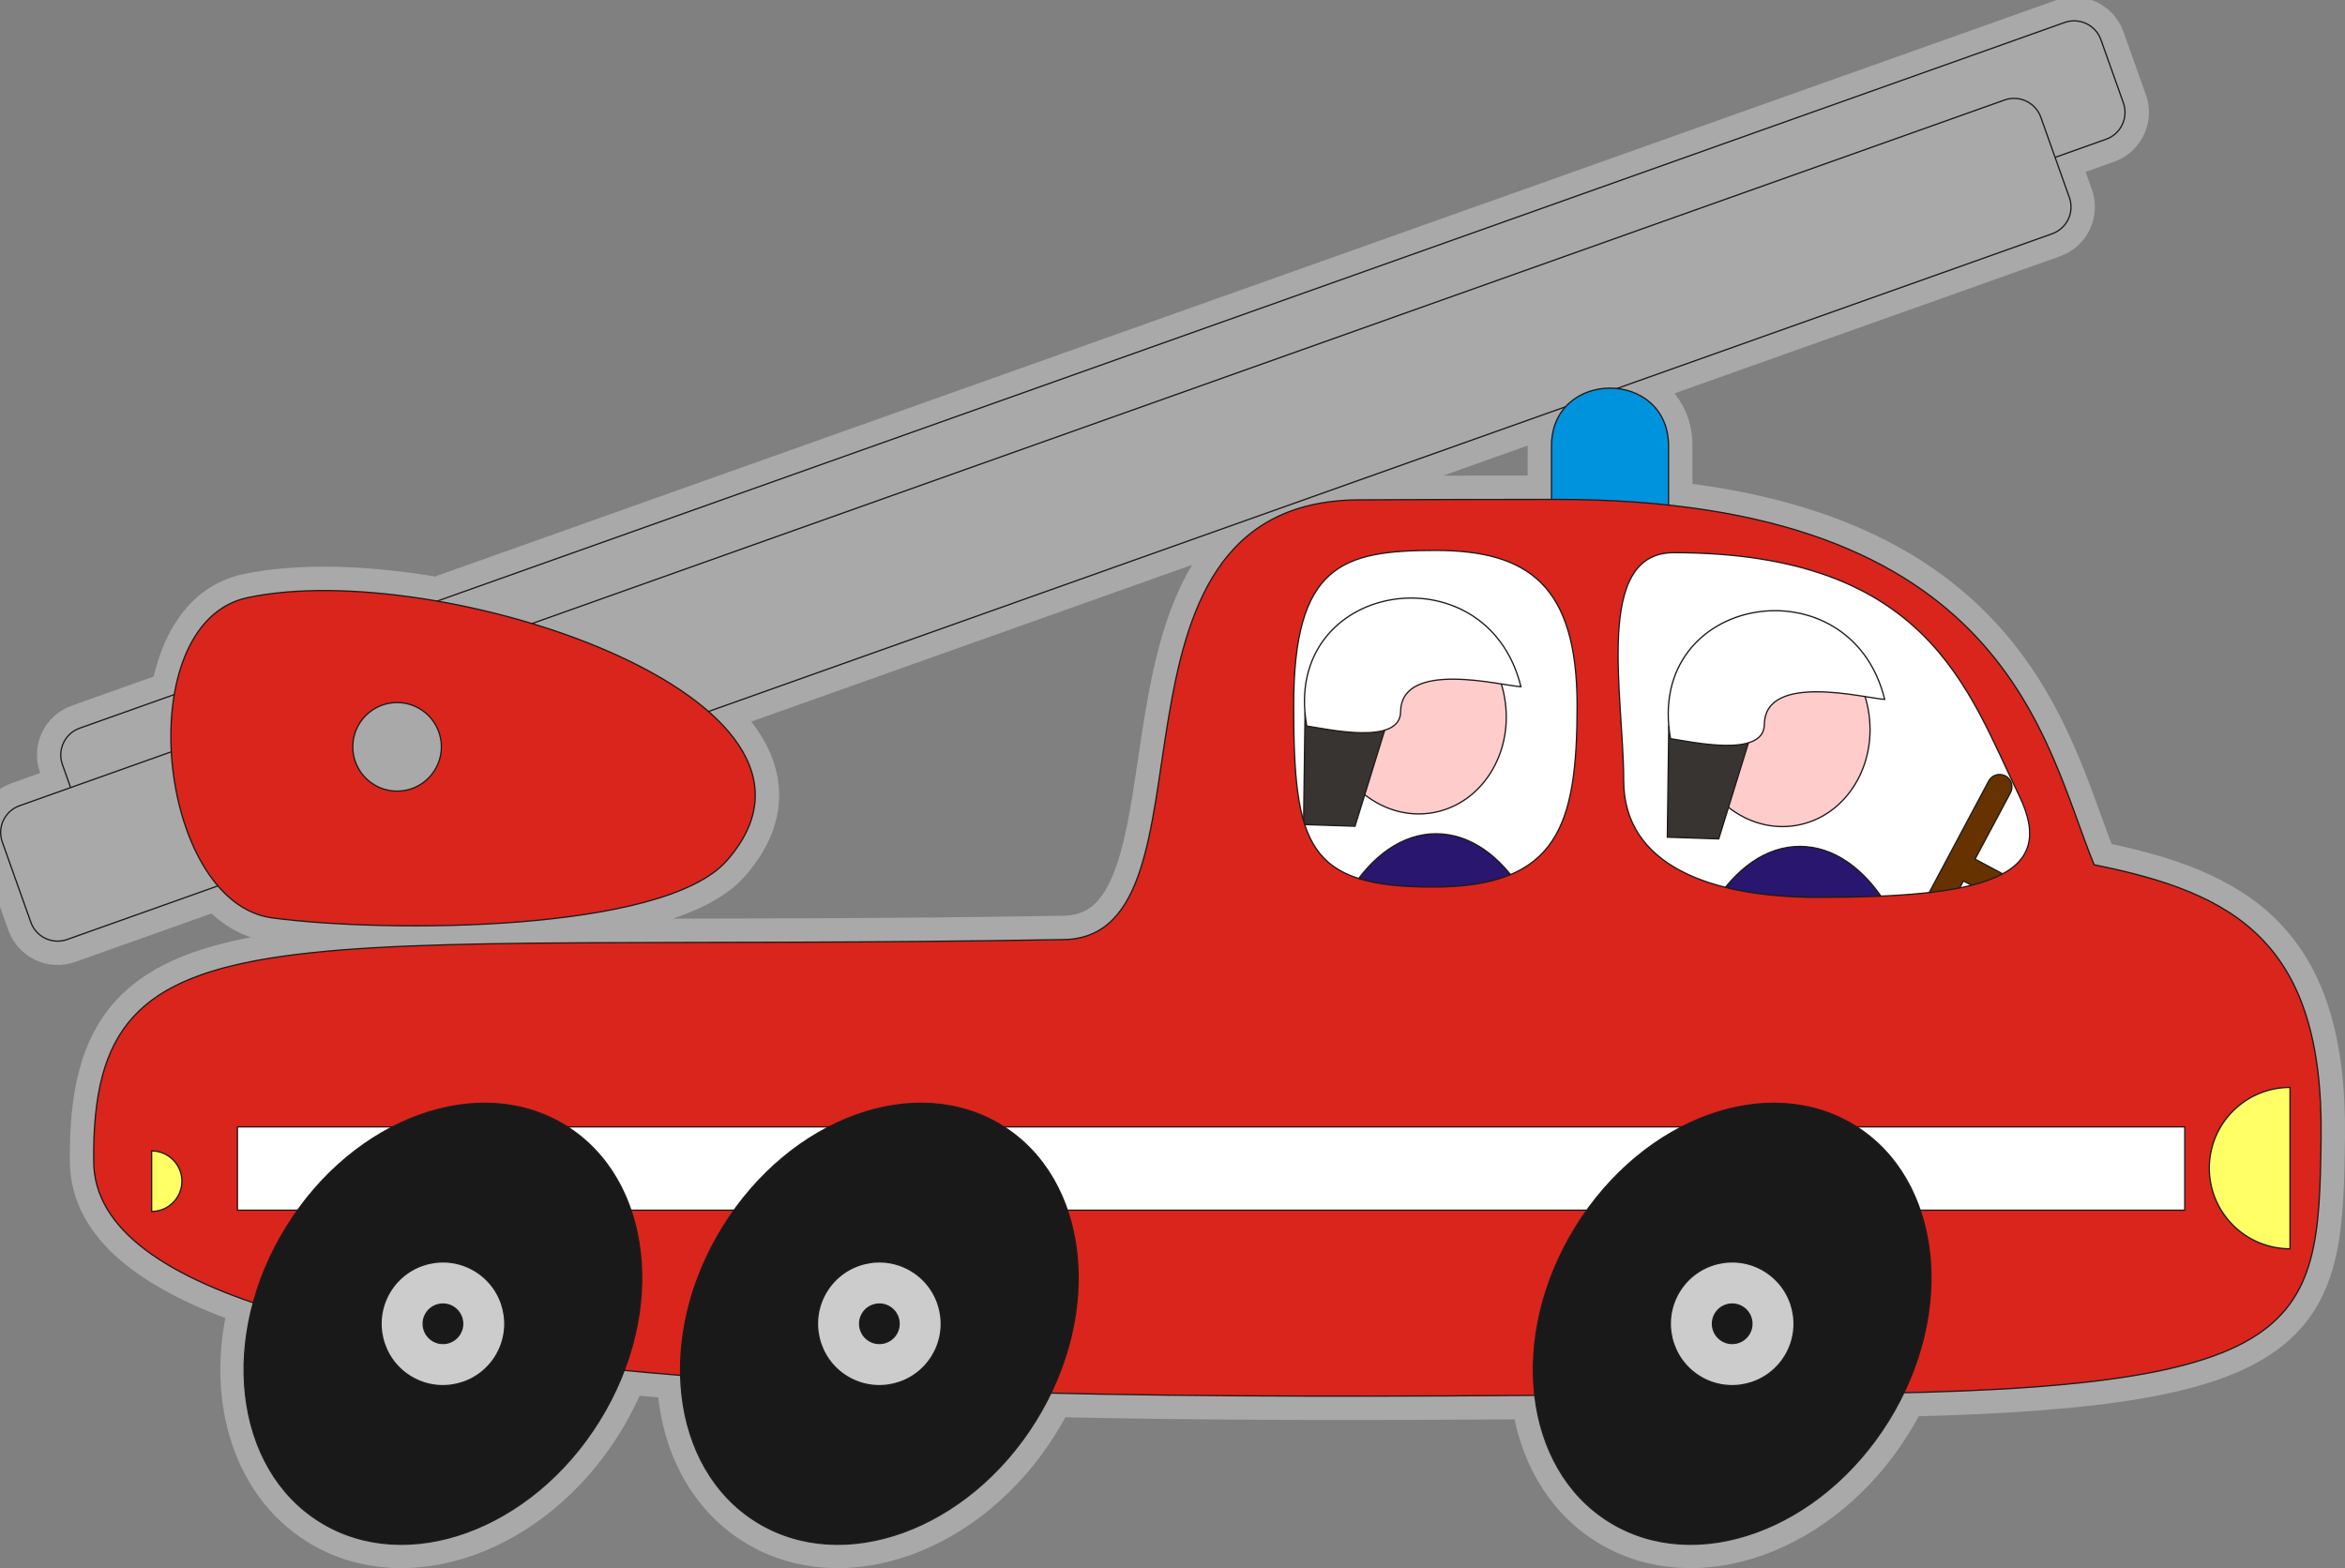 <svg version="1.1" xmlns="http://www.w3.org/2000/svg" xmlns:xlink="http://www.w3.org/1999/xlink" width="138.607" height="92.71" viewBox="0,0,138.607,92.71"><rect x="0" y="0" width="138.607" height="92.71" fill="#808080" stroke="none"/><g transform="translate(-172.068,-133.048)"><g data-paper-data="{&quot;isPaintingLayer&quot;:true}" fill-rule="evenodd" stroke-linecap="butt" stroke-linejoin="miter" stroke-miterlimit="10" stroke-dasharray="" stroke-dashoffset="0" style="mix-blend-mode: normal"><path d="M294.105,134.377c0.87,-0.309 1.834,0.15 2.144,1.019l1.33,3.738c0.31,0.87 -0.149,1.835 -1.019,2.144l-3.019,1.074l0.844,2.372c0.309,0.87 -0.149,1.835 -1.019,2.144l-25.723,9.147c1.583,0.166 3.05,1.3 3.05,3.402v3.49c20.503,2.205 22.471,14.785 25.158,21.266c8.313,1.664 13.555,4.568 13.412,16.126c-0.132,10.665 -0.543,14.551 -24.661,15.088c-0.267,0.556 -0.567,1.108 -0.903,1.649c-4.005,6.465 -11.392,9.144 -16.497,5.982c-2.552,-1.58 -4.051,-4.321 -4.412,-7.475c-8.773,0.06 -18.703,0.092 -28.606,-0.134c-0.264,0.549 -0.561,1.093 -0.892,1.627c-4.005,6.465 -11.392,9.144 -16.497,5.982c-2.866,-1.775 -4.404,-5.015 -4.493,-8.66c-1.127,-0.092 -2.239,-0.19 -3.335,-0.295c-0.382,1.008 -0.871,2.005 -1.47,2.973c-4.005,6.465 -11.392,9.144 -16.498,5.982c-3.96,-2.453 -5.384,-7.702 -3.955,-12.95c-5.87,-2.002 -9.434,-4.714 -9.434,-8.381c-0.153,-15.627 10.729,-12.276 57.371,-13.091c9.688,-0.212 0.914,-25.823 17.334,-25.996c3.663,-0.021 7.482,-0.026 11.461,-0.027v-3.155c0,-0.988 0.325,-1.763 0.833,-2.323l-50.662,18.015c2.938,2.57 3.894,5.628 1.081,8.822c-3.753,4.261 -20.171,4.277 -26.868,3.381c-1.25,-0.167 -2.327,-0.862 -3.209,-1.892l-8.913,3.169c-0.87,0.309 -1.835,-0.149 -2.144,-1.019l-1.687,-4.745c-0.31,-0.87 0.149,-1.835 1.019,-2.144l3.019,-1.074l-0.486,-1.366c-0.309,-0.87 0.149,-1.835 1.02,-2.144l5.595,-1.99c0.487,-2.861 1.874,-5.196 4.312,-5.723c3.02,-0.653 7.076,-0.524 11.227,0.198l96.196,-34.207z" data-paper-data="{&quot;index&quot;:null}" fill="#ffffff" stroke="#aaa9a9" stroke-width="2.822"/><g data-paper-data="{&quot;index&quot;:null}" stroke="#1f1a17" stroke-width="0.076"><path d="M296.248,135.396l1.329,3.738c0.309,0.87 -0.149,1.835 -1.019,2.144l-117.329,41.722c-0.87,0.309 -1.835,-0.149 -2.144,-1.019l-1.329,-3.738c-0.309,-0.87 0.149,-1.835 1.019,-2.144l117.329,-41.722c0.87,-0.309 1.835,0.149 2.144,1.019z" fill="#aaa9a9"/><path d="M176.035,188.591c-0.874,0.311 -1.833,-0.146 -2.144,-1.019l-1.687,-4.745c-0.311,-0.874 0.146,-1.833 1.019,-2.144l117.329,-41.722c0.874,-0.311 1.833,0.146 2.144,1.019l1.687,4.745c0.311,0.874 -0.146,1.833 -1.019,2.144z" fill="#aaa9a9"/><path d="M256.954,205.79c-3.993,0 -7.231,-5.249 -7.231,-11.725c0,-6.476 3.237,-11.725 7.231,-11.725c3.993,0 7.231,5.249 7.231,11.725c0,6.476 -3.237,11.725 -7.231,11.725z" fill="#28166f"/><path d="M256.781,181.091c-2.912,0.524 -5.746,-1.686 -6.331,-4.936c-0.585,-3.25 1.302,-6.309 4.214,-6.833c2.912,-0.524 5.746,1.686 6.331,4.936c0.585,3.25 -1.302,6.309 -4.214,6.833z" fill="#ffcccc"/><path d="M249.119,181.794l0.086,-6.563l4.837,0.569l-1.884,6.095z" fill="#383431"/><path d="M261.965,173.648c-1.103,-0.058 -7.072,-1.629 -7.11,1.481c-0.025,2.007 -4.342,1.016 -5.548,0.843c-1.546,-8.596 10.644,-10.539 12.659,-2.324z" fill="#ffffff"/><path d="M278.455,206.538c-3.993,0 -7.231,-5.249 -7.231,-11.725c0,-6.476 3.237,-11.725 7.231,-11.725c3.993,0 7.231,5.249 7.231,11.725c0,6.476 -3.237,11.725 -7.231,11.725z" fill="#28166f"/><path d="M278.282,181.839c-2.912,0.524 -5.746,-1.686 -6.331,-4.936c-0.585,-3.25 1.302,-6.309 4.214,-6.833c2.912,-0.524 5.746,1.686 6.331,4.936c0.585,3.25 -1.302,6.309 -4.214,6.833z" fill="#ffcccc"/><path d="M270.619,182.542l0.086,-6.563l4.837,0.569l-1.884,6.095z" fill="#383431"/><path d="M283.466,174.395c-1.103,-0.058 -7.072,-1.629 -7.11,1.481c-0.025,2.007 -4.342,1.016 -5.548,0.843c-1.546,-8.596 10.644,-10.539 12.659,-2.324z" fill="#ffffff"/><path d="M270.691,159.418v6.031h-6.918v-6.031c0,-4.565 6.918,-4.566 6.918,0z" fill="#0093dd"/><path d="M290.605,178.92c0.354,0.189 0.489,0.633 0.3,0.987l-2.098,3.933l5.196,2.772l-0.687,1.287l-5.196,-2.772l-2.098,3.933c-0.189,0.354 -0.633,0.489 -0.987,0.3l-0,-0c-0.354,-0.189 -0.489,-0.633 -0.3,-0.987l4.882,-9.153c0.189,-0.354 0.633,-0.489 0.987,-0.3h0z" fill="#663300"/><path d="M177.608,201.687c-0.153,-15.627 10.729,-12.276 57.371,-13.091c9.688,-0.213 0.914,-25.823 17.334,-25.996c3.755,-0.021 7.673,-0.027 11.759,-0.027c26.745,0 28.826,14.481 31.777,21.601c8.313,1.664 13.555,4.569 13.412,16.126c-0.143,11.558 -0.613,15.155 -31.223,15.155c-30.61,0 -100.431,2.463 -100.431,-13.768zM256.91,165.587c5.501,0 8.377,2.072 8.377,9.164c0,7.092 -1.119,10.739 -8.52,10.739c-7.401,0 -8.233,-2.429 -8.233,-10.739c0,-8.31 2.875,-9.164 8.376,-9.164zM268.039,179.186c0,-5.037 -1.789,-13.464 2.952,-13.464c15.071,0 17.415,8.186 20.426,14.366c2.394,4.913 -2.276,6.011 -11.9,6.011c-6.311,0 -11.478,-1.876 -11.478,-6.913z" fill="#da251d"/><path d="M307.425,202.106v4.771c-2.635,0 -4.771,-2.137 -4.771,-4.771c0,-2.635 2.137,-4.771 4.771,-4.771z" fill="#ffff66"/><path d="M181.031,201.09c0.988,0 1.79,0.802 1.79,1.79c0,0.989 -0.802,1.79 -1.79,1.79v-1.79z" fill="#ffff66"/><path d="M186.102,204.594v-4.926h115.101v4.926z" fill="#ffffff"/><path d="M267.2,223.019c-5.106,-3.163 -5.998,-10.969 -1.993,-17.435c4.005,-6.466 11.392,-9.145 16.497,-5.982c5.106,3.163 5.998,10.969 1.993,17.435c-4.005,6.466 -11.392,9.145 -16.497,5.982z" fill="#191919"/><path d="M272.527,214.419c-1.717,-1.064 -2.247,-3.318 -1.183,-5.035c1.064,-1.717 3.318,-2.247 5.035,-1.183c1.717,1.064 2.247,3.318 1.183,5.035c-1.064,1.717 -3.318,2.247 -5.035,1.183z" fill="#cccccc"/><path d="M273.838,212.302c-0.548,-0.339 -0.717,-1.059 -0.378,-1.607c0.339,-0.548 1.059,-0.717 1.607,-0.378c0.548,0.339 0.717,1.059 0.378,1.607c-0.339,0.548 -1.059,0.717 -1.607,0.378z" fill="#191919"/><path d="M216.793,223.019c-5.106,-3.163 -5.998,-10.969 -1.993,-17.435c4.005,-6.466 11.392,-9.145 16.497,-5.982c5.106,3.163 5.998,10.969 1.993,17.435c-4.005,6.466 -11.392,9.145 -16.497,5.982z" fill="#191919"/><path d="M222.119,214.419c-1.717,-1.064 -2.247,-3.318 -1.183,-5.035c1.064,-1.717 3.318,-2.247 5.035,-1.183c1.717,1.064 2.247,3.318 1.183,5.035c-1.064,1.717 -3.318,2.247 -5.035,1.183z" fill="#cccccc"/><path d="M223.431,212.302c-0.548,-0.339 -0.717,-1.059 -0.378,-1.607c0.339,-0.548 1.059,-0.717 1.607,-0.378c0.548,0.339 0.717,1.059 0.378,1.607c-0.339,0.548 -1.059,0.717 -1.607,0.378z" fill="#191919"/><path d="M190.996,223.019c-5.106,-3.163 -5.998,-10.969 -1.993,-17.435c4.005,-6.466 11.392,-9.145 16.497,-5.982c5.106,3.163 5.998,10.969 1.993,17.435c-4.005,6.466 -11.392,9.145 -16.497,5.982z" fill="#191919"/><path d="M196.323,214.419c-1.717,-1.064 -2.247,-3.318 -1.183,-5.035c1.064,-1.717 3.318,-2.247 5.035,-1.183c1.717,1.064 2.247,3.318 1.183,5.035c-1.064,1.717 -3.318,2.247 -5.035,1.183z" fill="#cccccc"/><path d="M197.634,212.302c-0.548,-0.339 -0.717,-1.059 -0.378,-1.607c0.339,-0.548 1.059,-0.717 1.607,-0.378c0.548,0.339 0.717,1.059 0.378,1.607c-0.339,0.548 -1.059,0.717 -1.607,0.378z" fill="#191919"/><path d="M186.682,168.386c11.237,-2.429 36.796,5.95 28.343,15.546c-3.753,4.26 -20.171,4.277 -26.868,3.381c-6.807,-0.911 -8.493,-17.41 -1.475,-18.927z" fill="#da251d"/><path d="M195.539,179.82c-1.446,0 -2.619,-1.172 -2.619,-2.619c0,-1.446 1.172,-2.619 2.619,-2.619c1.446,0 2.619,1.172 2.619,2.619c0,1.446 -1.172,2.619 -2.619,2.619z" fill="#aaa9a9"/></g></g></g></svg>